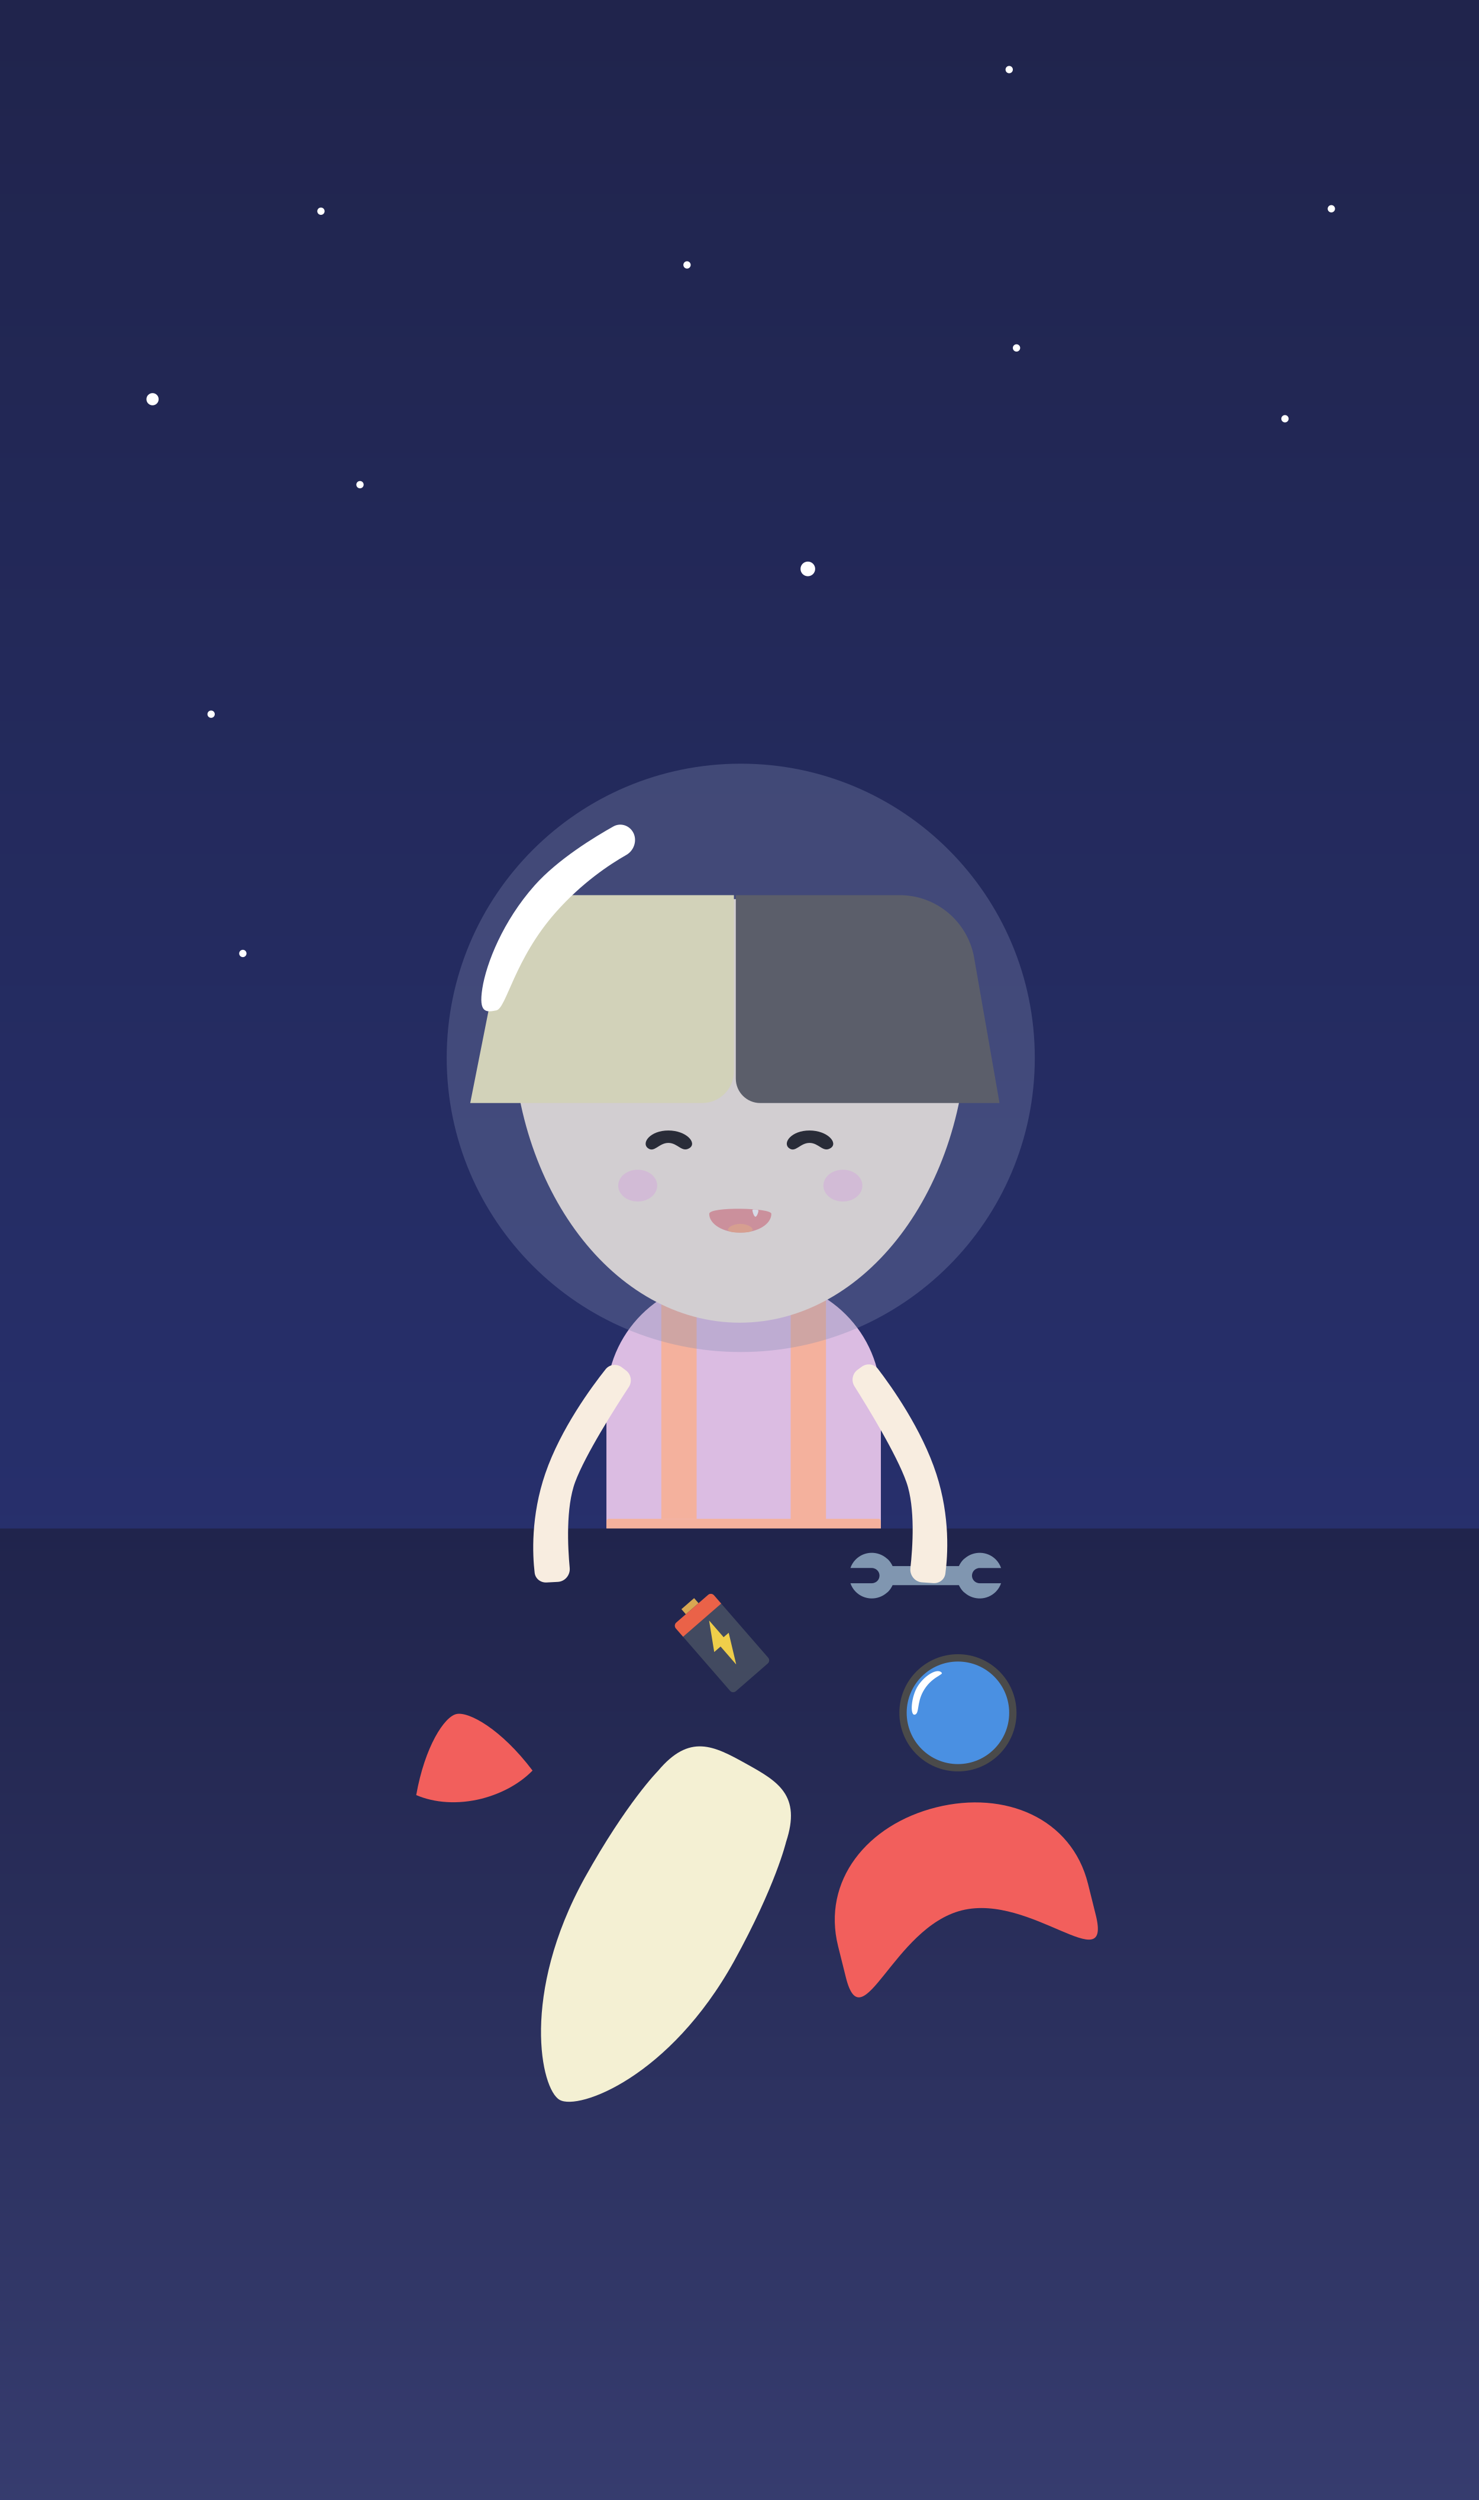 <svg width="606" height="1024" viewBox="0 0 606 1024" fill="none" xmlns="http://www.w3.org/2000/svg">
<rect y="-2" width="606" height="1028" fill="url(#paint0_linear)"/>
<path fill-rule="evenodd" clip-rule="evenodd" d="M99.5 392C100.328 392 101 391.328 101 390.5C101 389.672 100.328 389 99.5 389C98.672 389 98 389.672 98 390.5C98 391.328 98.672 392 99.5 392Z" fill="white"/>
<path fill-rule="evenodd" clip-rule="evenodd" d="M86.5 294C87.328 294 88 293.328 88 292.5C88 291.672 87.328 291 86.5 291C85.672 291 85 291.672 85 292.5C85 293.328 85.672 294 86.5 294Z" fill="white"/>
<path fill-rule="evenodd" clip-rule="evenodd" d="M147.5 200C148.328 200 149 199.328 149 198.5C149 197.672 148.328 197 147.5 197C146.672 197 146 197.672 146 198.5C146 199.328 146.672 200 147.5 200Z" fill="white"/>
<path fill-rule="evenodd" clip-rule="evenodd" d="M281.5 110C282.328 110 283 109.328 283 108.5C283 107.672 282.328 107 281.5 107C280.672 107 280 107.672 280 108.5C280 109.328 280.672 110 281.5 110Z" fill="white"/>
<path fill-rule="evenodd" clip-rule="evenodd" d="M131.5 88C132.328 88 133 87.328 133 86.5C133 85.672 132.328 85 131.5 85C130.672 85 130 85.672 130 86.5C130 87.328 130.672 88 131.5 88Z" fill="white"/>
<path fill-rule="evenodd" clip-rule="evenodd" d="M62.5 166C63.881 166 65 164.881 65 163.5C65 162.119 63.881 161 62.5 161C61.119 161 60 162.119 60 163.5C60 164.881 61.119 166 62.5 166Z" fill="white"/>
<path fill-rule="evenodd" clip-rule="evenodd" d="M416.5 144C417.328 144 418 143.328 418 142.5C418 141.672 417.328 141 416.5 141C415.672 141 415 141.672 415 142.5C415 143.328 415.672 144 416.5 144Z" fill="white"/>
<path fill-rule="evenodd" clip-rule="evenodd" d="M526.5 173C527.328 173 528 172.328 528 171.5C528 170.672 527.328 170 526.5 170C525.672 170 525 170.672 525 171.5C525 172.328 525.672 173 526.5 173Z" fill="white"/>
<path fill-rule="evenodd" clip-rule="evenodd" d="M545.5 87C546.328 87 547 86.328 547 85.5C547 84.672 546.328 84 545.5 84C544.672 84 544 84.672 544 85.5C544 86.328 544.672 87 545.5 87Z" fill="white"/>
<path fill-rule="evenodd" clip-rule="evenodd" d="M413.5 30C414.328 30 415 29.328 415 28.5C415 27.672 414.328 27 413.5 27C412.672 27 412 27.672 412 28.5C412 29.328 412.672 30 413.5 30Z" fill="white"/>
<path fill-rule="evenodd" clip-rule="evenodd" d="M331 236C332.657 236 334 234.657 334 233C334 231.343 332.657 230 331 230C329.343 230 328 231.343 328 233C328 234.657 329.343 236 331 236Z" fill="white"/>
<path fill-rule="evenodd" clip-rule="evenodd" d="M248.477 573.048C248.477 545.986 270.415 524.048 297.477 524.048H304.702H311.927C338.989 524.048 360.927 545.986 360.927 573.048V649.595C360.927 655.67 356.002 660.595 349.927 660.595H304.702H259.477C253.402 660.595 248.477 655.67 248.477 649.595V573.048Z" fill="#DBBCE2"/>
<path d="M248.477 623.04C248.477 622.488 248.925 622.04 249.477 622.04H359.927C360.479 622.04 360.927 622.488 360.927 623.04V637.701C360.927 651.232 349.958 662.201 336.427 662.201H272.977C259.446 662.201 248.477 651.232 248.477 637.701V623.04Z" fill="#F4B19D"/>
<rect x="270.967" y="532.08" width="14.458" height="89.96" fill="#F4B19D"/>
<rect x="323.979" y="530.474" width="14.458" height="94.779" fill="#F4B19D"/>
<path fill-rule="evenodd" clip-rule="evenodd" d="M303.095 541.719C354.553 541.719 396.268 486.794 396.268 419.04C396.268 351.286 209.923 351.286 209.923 419.04C209.923 486.794 251.637 541.719 303.095 541.719Z" fill="#F8EDE0"/>
<path fill-rule="evenodd" clip-rule="evenodd" d="M303.324 504.831C310.354 504.831 316.053 501.385 316.053 497.135C316.053 494.607 290.595 494.123 290.595 497.135C290.595 501.385 296.294 504.831 303.324 504.831Z" fill="#EE9393"/>
<path fill-rule="evenodd" clip-rule="evenodd" d="M303.324 504.813C306.104 504.813 308.357 504.552 308.357 503.571C308.357 502.59 306.104 501.261 303.324 501.261C300.545 501.261 298.292 502.59 298.292 503.571C298.292 504.552 300.545 504.813 303.324 504.813Z" fill="#FDA981"/>
<path fill-rule="evenodd" clip-rule="evenodd" d="M309.531 498.322C310.185 498.322 310.986 495.922 310.706 495.623C310.506 495.411 308.551 495.178 308.338 495.465C308.117 495.761 308.877 498.322 309.531 498.322Z" fill="white"/>
<path fill-rule="evenodd" clip-rule="evenodd" d="M261.289 492.093C265.703 492.093 269.281 489.178 269.281 485.581C269.281 481.984 265.703 479.068 261.289 479.068C256.875 479.068 253.296 481.984 253.296 485.581C253.296 489.178 256.875 492.093 261.289 492.093Z" fill="#FBA5F6" fill-opacity="0.356"/>
<path fill-rule="evenodd" clip-rule="evenodd" d="M345.36 492.093C349.774 492.093 353.352 489.178 353.352 485.581C353.352 481.984 349.774 479.068 345.36 479.068C340.946 479.068 337.367 481.984 337.367 485.581C337.367 489.178 340.946 492.093 345.36 492.093Z" fill="#FBA5F6" fill-opacity="0.356"/>
<path fill-rule="evenodd" clip-rule="evenodd" d="M331.68 468.091C335.601 468.091 337.223 472.25 340.38 470.183C343.538 468.117 339.09 463.004 331.68 463.004C324.27 463.004 320.566 468.031 323.24 470.183C325.913 472.336 327.76 468.091 331.68 468.091Z" fill="black"/>
<path fill-rule="evenodd" clip-rule="evenodd" d="M273.849 468.091C277.769 468.091 279.391 472.25 282.549 470.183C285.706 468.117 281.259 463.004 273.849 463.004C266.439 463.004 262.734 468.031 265.408 470.183C268.082 472.336 269.929 468.091 273.849 468.091Z" fill="black"/>
<path fill-rule="evenodd" clip-rule="evenodd" d="M204.599 391.589C207.477 377.075 220.211 366.618 235.007 366.618H300.713V438.759C300.713 445.939 294.893 451.759 287.713 451.759H192.667L204.599 391.589Z" fill="#F8F3BD"/>
<path fill-rule="evenodd" clip-rule="evenodd" d="M399.145 392.284C396.553 377.446 383.67 366.618 368.608 366.618H301.489V441.759C301.489 447.282 305.966 451.759 311.489 451.759H409.535L399.145 392.284Z" fill="#4A4A4A"/>
<rect x="270.967" y="654.169" width="12.851" height="57.831" rx="4" fill="#F8EDE0"/>
<rect x="327.192" y="654.169" width="12.851" height="57.831" rx="4" fill="#F8EDE0"/>
<path fill-rule="evenodd" clip-rule="evenodd" d="M303.511 553.736C370.051 553.736 423.993 499.795 423.993 433.254C423.993 366.714 370.051 312.772 303.511 312.772C236.97 312.772 183.029 366.714 183.029 433.254C183.029 499.795 236.97 553.736 303.511 553.736Z" fill="#808CB1" fill-opacity="0.32"/>
<path fill-rule="evenodd" clip-rule="evenodd" d="M251.325 338.479C253.9 337.039 257.091 337.767 258.892 340.104C261.373 343.323 260.165 348.135 256.632 350.143C249.573 354.155 238.359 361.658 227.807 373.542C210.673 392.838 207.518 412.972 203.363 413.814C199.209 414.657 196.022 414.973 197.64 404.759C199.258 394.546 206.061 377.255 219.044 362.634C228.543 351.936 243.814 342.677 251.325 338.479Z" fill="white"/>
<rect y="626" width="606" height="400" fill="url(#paint1_linear)"/>
<path d="M314.575 681.303L301.525 692.647C300.816 693.263 299.743 693.188 299.128 692.48L276.925 666.938C276.309 666.23 276.384 665.157 277.092 664.541L290.142 653.197C290.85 652.581 291.924 652.656 292.539 653.365L314.742 678.906C315.358 679.614 315.283 680.688 314.575 681.303Z" fill="#424A60"/>
<rect x="279.205" y="659.049" width="6.897" height="2.759" transform="rotate(-41 279.205 659.049)" fill="#D8A852"/>
<path d="M298.572 668.714L296.49 670.524L290.639 663.793C290.619 663.757 290.564 663.774 290.566 663.814L292.642 676.61L295.245 674.347L301.548 681.596C301.567 681.634 301.623 681.62 301.622 681.578L298.572 668.714Z" fill="#EFCE4A"/>
<path d="M290.142 653.197L277.092 664.541C276.384 665.157 276.309 666.23 276.925 666.938L279.882 670.34L295.497 656.767L292.539 653.365C291.924 652.656 290.85 652.581 290.142 653.197Z" fill="#EA6248"/>
<path fill-rule="evenodd" clip-rule="evenodd" d="M392.5 724C404.926 724 415 713.926 415 701.5C415 689.074 404.926 679 392.5 679C380.074 679 370 689.074 370 701.5C370 713.926 380.074 724 392.5 724Z" fill="#4A90E2" stroke="#4A4A4A" stroke-width="3"/>
<path fill-rule="evenodd" clip-rule="evenodd" d="M374.94 702.225C376.703 701.626 375.648 697.518 378.215 692.8C381.436 686.88 386.596 685.959 385.869 685.083C384.189 683.058 379.127 685.938 376.189 690.346C373.25 694.754 372.719 702.979 374.94 702.225Z" fill="white"/>
<path d="M445.796 771.536L448.972 784.274C455.654 811.074 422.41 775.346 394.121 782.4C365.832 789.453 353.294 836.771 346.571 809.806L343.395 797.068C336.713 770.268 355.315 747.268 383.604 740.215C411.892 733.162 439.114 744.737 445.796 771.536Z" fill="#F25F5C"/>
<path d="M239.602 769.039C256.828 738.138 269.583 725.325 269.583 725.325C282.568 709.812 292.459 715.003 305.582 722.277C318.704 729.55 328.463 735.155 322.073 754.421C322.073 754.421 317.884 772.177 300.807 803.16C274.439 850.729 237.109 864.443 229.322 860.029C221.568 855.731 213.267 816.724 239.602 769.039Z" fill="#F4F0D3"/>
<path d="M170.541 735.187C178.024 738.417 187.596 739.105 197.357 736.672C205.856 734.465 213.095 730.376 218.205 725.148C205.355 708.145 192.024 700.838 186.958 702.013C182.057 703.147 174.09 715.237 170.541 735.187Z" fill="#F25F5C"/>
<g filter="url(#filter0_d)">
<path d="M395.248 636.291L394.758 636.692C393.95 637.5 393.35 638.432 392.899 639.411L365.721 639.409C365.271 638.429 364.67 637.498 363.863 636.69L363.373 636.289C359.694 633.077 354.125 633.186 350.621 636.69C349.601 637.71 348.895 638.915 348.445 640.19L357.242 640.19C357.705 640.19 358.138 640.305 358.533 640.488C359.603 640.981 360.36 642.051 360.362 643.311C360.362 644.172 360.014 644.953 359.449 645.518C359.188 645.778 358.873 645.979 358.533 646.134C358.133 646.313 357.705 646.432 357.239 646.43L348.445 646.432C348.895 647.707 349.601 648.912 350.621 649.932C354.125 653.437 359.694 653.545 363.373 650.334L363.863 649.932C364.67 649.124 365.271 648.193 365.723 647.215L392.897 647.217C393.352 648.193 393.952 649.124 394.76 649.932L395.252 650.331C398.929 653.549 404.497 653.437 408.002 649.932C409.021 648.912 409.734 647.71 410.178 646.432L401.381 646.432C400.922 646.432 400.485 646.317 400.088 646.14C399.017 645.648 398.258 644.576 398.26 643.311C398.256 642.455 398.609 641.669 399.174 641.104C399.434 640.844 399.745 640.643 400.092 640.486C400.489 640.305 400.92 640.184 401.381 640.191H410.178C409.727 638.911 409.021 637.71 408.002 636.69C404.495 633.188 398.927 633.08 395.248 636.291Z" fill="#8096B0"/>
</g>
<path fill-rule="evenodd" clip-rule="evenodd" d="M248.132 560.794C249.765 558.739 252.708 558.432 254.803 560.014L256.469 561.272C258.594 562.877 259.1 565.856 257.639 568.082C252.195 576.375 239.828 595.771 235.664 606.982C231.797 617.394 232.638 633.717 233.427 642.146C233.701 645.075 231.509 647.721 228.571 647.875L223.959 648.116C221.507 648.245 219.35 646.578 219.063 644.14C218.205 636.848 217.424 620.935 223.463 603.398C229.731 585.193 242.39 568.02 248.132 560.794Z" fill="#F8EDE0"/>
<path fill-rule="evenodd" clip-rule="evenodd" d="M359.74 560.654C358.143 558.57 355.206 558.212 353.084 559.757L351.396 560.986C349.243 562.553 348.686 565.523 350.108 567.774C355.406 576.161 367.432 595.77 371.4 607.052C375.085 617.53 373.96 633.836 373.024 642.25C372.698 645.174 374.844 647.857 377.779 648.062L382.386 648.384C384.835 648.556 387.021 646.927 387.35 644.494C388.335 637.218 389.394 621.322 383.662 603.681C377.713 585.37 365.356 567.979 359.74 560.654Z" fill="#F8EDE0"/>
<defs>
<filter id="filter0_d" x="344.445" y="631.967" width="69.733" height="26.689" filterUnits="userSpaceOnUse" color-interpolation-filters="sRGB">
<feFlood flood-opacity="0" result="BackgroundImageFix"/>
<feColorMatrix in="SourceAlpha" type="matrix" values="0 0 0 0 0 0 0 0 0 0 0 0 0 0 0 0 0 0 127 0"/>
<feOffset dy="2"/>
<feGaussianBlur stdDeviation="2"/>
<feColorMatrix type="matrix" values="0 0 0 0 0 0 0 0 0 0 0 0 0 0 0 0 0 0 0.5 0"/>
<feBlend mode="normal" in2="BackgroundImageFix" result="effect1_dropShadow"/>
<feBlend mode="normal" in="SourceGraphic" in2="effect1_dropShadow" result="shape"/>
</filter>
<linearGradient id="paint0_linear" x1="606" y1="1026" x2="606" y2="-2" gradientUnits="userSpaceOnUse">
<stop stop-color="#2B3780"/>
<stop offset="1" stop-color="#20244C"/>
</linearGradient>
<linearGradient id="paint1_linear" x1="782.308" y1="1258.75" x2="782.308" y2="626" gradientUnits="userSpaceOnUse">
<stop stop-color="#434A83"/>
<stop offset="1" stop-color="#20244C"/>
</linearGradient>
</defs>
</svg>
